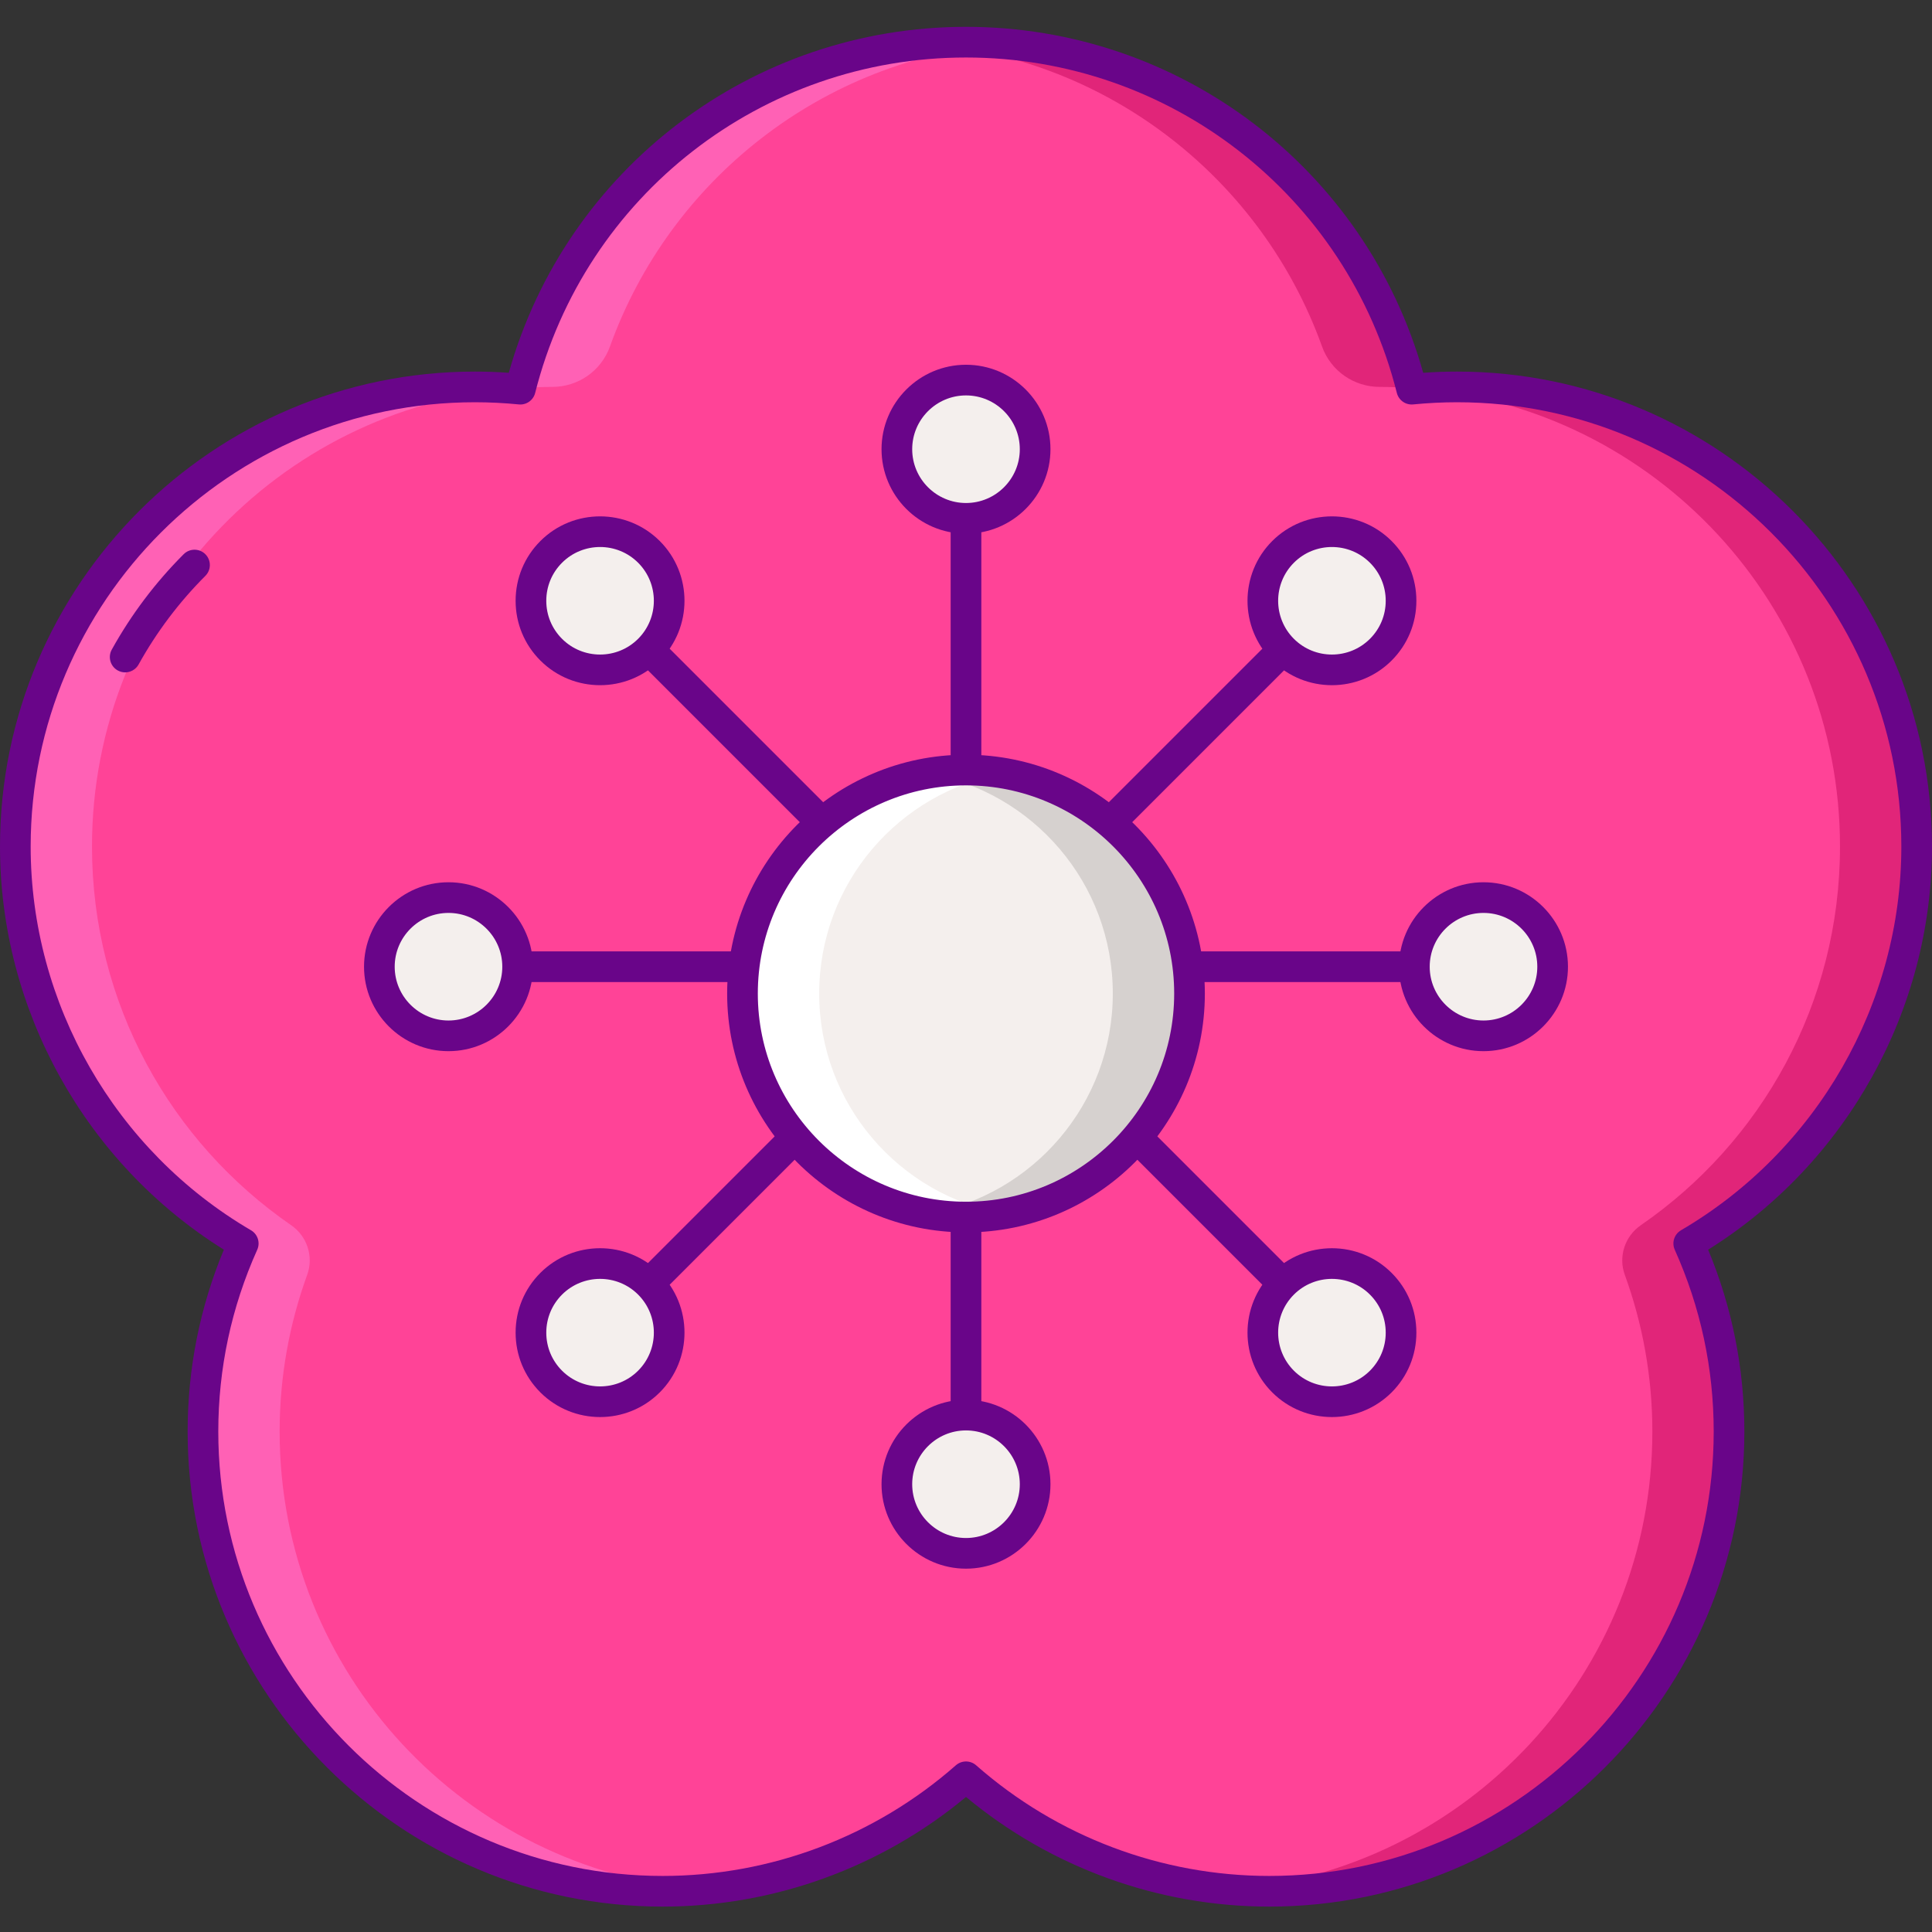 <svg height="504pt" viewBox="0 -7 504 504" width="504pt" xmlns="http://www.w3.org/2000/svg"><rect x="0" y="-7" width="504" height="504" fill="#333333" stroke="none"/><path d="m500 213.848c0-66.227-53.688-119.914-119.91-119.914-3.992 0-7.934.207-11.82.586-13.109-52.012-60.184-90.52-116.27-90.52s-103.16 38.508-116.27 90.52c-3.887-.379-7.832-.586-11.82-.586-66.223 0-119.91 53.688-119.91 119.914 0 44.168 23.898 82.734 59.457 103.539-6.734 14.984-10.508 31.582-10.508 49.074 0 66.227 53.684 119.914 119.91 119.914 30.336 0 58.02-11.289 79.141-29.863 21.117 18.574 48.805 29.863 79.141 29.863 66.227 0 119.91-53.688 119.91-119.914 0-17.488-3.773-34.09-10.508-49.074 35.559-20.805 59.457-59.371 59.457-103.539zm0 0" fill="#ff4397"/><path d="m344.875 83.383c2.297 6.387 8.309 10.559 15.094 10.551h.121c2.723 0 5.422.125 8.102.305-13.207-51.871-60.211-90.238-116.191-90.238-3.367 0-6.703.145-10 .422 47.617 3.93 87.336 35.68 102.875 78.961zm0 0" fill="#e12579"/><path d="m500 213.848c0-66.227-53.688-119.914-119.91-119.914-3.367 0-6.688.176-9.977.449 61.527 5.098 109.887 56.613 109.887 119.465 0 40.992-20.586 77.156-51.965 98.777-4.152 2.863-5.902 8.184-4.18 12.922 4.645 12.77 7.195 26.543 7.195 40.914 0 62.887-48.414 114.426-110 119.473 3.328.277 6.688.441 10.09.441 66.227 0 119.91-53.688 119.91-119.914 0-17.488-3.773-34.09-10.508-49.074 35.559-20.805 59.457-59.371 59.457-103.539zm0 0" fill="#e12579"/><path d="m159.125 83.383c-2.297 6.387-8.309 10.559-15.094 10.551-.039 0-.078 0-.121 0-2.723 0-5.422.125-8.102.305 13.207-51.871 60.211-90.238 116.191-90.238 3.367 0 6.703.145 10 .422-47.617 3.93-87.336 35.68-102.875 78.961zm0 0" fill="#ff61b5"/><path d="m4 213.848c0-66.227 53.688-119.914 119.91-119.914 3.367 0 6.688.176 9.98.449-61.531 5.098-109.891 56.613-109.891 119.465 0 40.992 20.586 77.156 51.965 98.777 4.152 2.863 5.902 8.184 4.18 12.922-4.645 12.77-7.195 26.543-7.195 40.914 0 62.887 48.414 114.426 110 119.473-3.328.277-6.688.441-10.09.441-66.227 0-119.91-53.688-119.91-119.914 0-17.488 3.773-34.09 10.508-49.074-35.559-20.805-59.457-59.371-59.457-103.539zm0 0" fill="#ff61b5"/><g fill="#690589"><path d="m331.137 490.371c-28.949 0-56.914-10.133-79.137-28.598-22.223 18.465-50.188 28.598-79.141 28.598-68.324 0-123.91-55.586-123.91-123.91 0-16.426 3.176-32.375 9.449-47.457-36.109-22.555-58.398-62.52-58.398-105.156 0-68.328 55.586-123.914 123.91-123.914 2.898 0 5.855.105 8.816.32 14.984-53.316 63.551-90.254 119.273-90.254s104.289 36.938 119.273 90.254c2.961-.215 5.918-.32 8.816-.32 68.324 0 123.91 55.586 123.91 123.914 0 42.637-22.289 82.605-58.398 105.156 6.273 15.086 9.449 31.031 9.449 47.457 0 68.324-55.586 123.91-123.914 123.91zm-79.137-37.859c.945 0 1.887.332 2.641.996 21.164 18.613 48.332 28.867 76.496 28.867 63.914 0 115.914-52 115.914-115.914 0-16.473-3.418-32.434-10.156-47.434-.836-1.863-.133-4.059 1.629-5.09 35.453-20.746 57.477-59.098 57.477-100.09 0-63.914-51.996-115.914-115.91-115.914-3.742 0-7.59.191-11.43.566-1.98.199-3.785-1.082-4.27-3.004-12.984-51.516-59.199-87.496-112.391-87.496s-99.406 35.98-112.391 87.496c-.48 1.922-2.301 3.207-4.27 3.004-3.84-.375-7.688-.566-11.43-.566-63.914 0-115.91 52-115.91 115.914 0 40.992 22.023 79.344 57.473 100.09 1.766 1.031 2.469 3.227 1.629 5.09-6.738 15-10.156 30.957-10.156 47.434 0 63.914 52 115.914 115.914 115.914 28.164 0 55.332-10.254 76.496-28.867.758-.664 1.699-.996 2.645-.996zm0 0"/><path d="m32.652 168.402c-.652 0-1.316-.16-1.934-.5-1.934-1.07-2.629-3.504-1.562-5.438 5.055-9.121 11.367-17.496 18.758-24.891 1.562-1.559 4.098-1.559 5.656 0 1.562 1.562 1.562 4.098 0 5.656-6.867 6.871-12.723 14.645-17.414 23.113-.727 1.312-2.094 2.059-3.504 2.059zm0 0"/><path d="m252 384.188c-2.207 0-4-1.793-4-4v-270c0-2.211 1.793-4 4-4s4 1.789 4 4v270c0 2.207-1.793 4-4 4zm0 0"/></g><path d="m259.055 93.586c-9.168-3.891-19.754.383-23.648 9.551s.379 19.754 9.547 23.648c9.164 3.895 19.754-.383 23.648-9.547 3.895-9.168-.379-19.758-9.547-23.652zm0 0" fill="#f4efed"/><path d="m270.035 380.188c0 9.957-8.074 18.031-18.035 18.031s-18.035-8.074-18.035-18.031c0-9.961 8.074-18.035 18.035-18.035s18.035 8.074 18.035 18.035zm0 0" fill="#f4efed"/><path d="m252 402.219c-12.148 0-22.035-9.883-22.035-22.031 0-12.152 9.887-22.035 22.035-22.035s22.035 9.883 22.035 22.035c0 12.148-9.887 22.031-22.035 22.031zm0-36.066c-7.738 0-14.035 6.293-14.035 14.035 0 7.738 6.297 14.031 14.035 14.031s14.035-6.293 14.035-14.031c0-7.742-6.297-14.035-14.035-14.035zm0 0" fill="#690589"/><path d="m252 132.219c-12.148 0-22.035-9.883-22.035-22.031 0-12.152 9.887-22.035 22.035-22.035s22.035 9.883 22.035 22.035c0 12.148-9.887 22.031-22.035 22.031zm0-36.066c-7.738 0-14.035 6.293-14.035 14.035 0 7.738 6.297 14.031 14.035 14.031s14.035-6.293 14.035-14.031c0-7.742-6.297-14.035-14.035-14.035zm0 0" fill="#690589"/><path d="m387 249.188h-270c-2.207 0-4-1.793-4-4 0-2.211 1.793-4 4-4h270c2.207 0 4 1.789 4 4 0 2.207-1.793 4-4 4zm0 0" fill="#690589"/><path d="m405.031 245.188c0 9.957-8.074 18.031-18.031 18.031s-18.031-8.074-18.031-18.031c0-9.961 8.074-18.035 18.031-18.035s18.031 8.074 18.031 18.035zm0 0" fill="#f4efed"/><path d="m135.031 245.188c0 9.957-8.074 18.031-18.031 18.031s-18.031-8.074-18.031-18.031c0-9.961 8.074-18.035 18.031-18.035s18.031 8.074 18.031 18.035zm0 0" fill="#f4efed"/><path d="m117 267.219c-12.148 0-22.035-9.883-22.035-22.031 0-12.152 9.887-22.035 22.035-22.035s22.035 9.883 22.035 22.035c0 12.148-9.887 22.031-22.035 22.031zm0-36.066c-7.738 0-14.035 6.293-14.035 14.035 0 7.738 6.297 14.031 14.035 14.031s14.035-6.293 14.035-14.031c0-7.742-6.297-14.035-14.035-14.035zm0 0" fill="#690589"/><path d="m387 267.219c-12.148 0-22.035-9.883-22.035-22.031 0-12.152 9.887-22.035 22.035-22.035s22.035 9.883 22.035 22.035c0 12.148-9.887 22.031-22.035 22.031zm0-36.066c-7.738 0-14.035 6.293-14.035 14.035 0 7.738 6.297 14.031 14.035 14.031s14.035-6.293 14.035-14.031c0-7.742-6.297-14.035-14.035-14.035zm0 0" fill="#690589"/><path d="m347.457 344.645c-1.023 0-2.047-.391-2.828-1.172l-190.918-190.918c-1.562-1.562-1.562-4.094 0-5.656 1.562-1.559 4.094-1.559 5.656 0l190.918 190.918c1.562 1.562 1.562 4.094 0 5.656-.777.781-1.805 1.172-2.828 1.172zm0 0" fill="#690589"/><path d="m174.574 149.727c0 9.961-8.074 18.035-18.035 18.035-9.957 0-18.031-8.074-18.031-18.035 0-9.961 8.074-18.035 18.031-18.035 9.961 0 18.035 8.074 18.035 18.035zm0 0" fill="#f4efed"/><path d="m365.492 340.645c0 9.961-8.074 18.035-18.031 18.035-9.961 0-18.035-8.074-18.035-18.035 0-9.957 8.074-18.031 18.035-18.031 9.957 0 18.031 8.074 18.031 18.031zm0 0" fill="#f4efed"/><path d="m347.457 362.668c-5.641 0-11.285-2.148-15.578-6.441-8.59-8.594-8.59-22.57 0-31.16s22.57-8.59 31.16 0c4.16 4.16 6.453 9.695 6.453 15.578 0 5.887-2.293 11.418-6.453 15.582-4.297 4.293-9.938 6.441-15.582 6.441zm0-36.047c-3.594 0-7.188 1.367-9.922 4.102-5.473 5.473-5.473 14.375 0 19.848 5.473 5.469 14.375 5.473 19.848 0 2.648-2.648 4.109-6.176 4.109-9.922 0-3.75-1.457-7.273-4.109-9.922-2.738-2.742-6.332-4.105-9.926-4.105zm0 0" fill="#690589"/><path d="m156.543 171.746c-5.645 0-11.285-2.145-15.582-6.441-4.16-4.16-6.453-9.691-6.453-15.578 0-5.887 2.293-11.418 6.453-15.582 8.59-8.59 22.57-8.586 31.16 0 8.59 8.59 8.59 22.57 0 31.16-4.297 4.297-9.938 6.441-15.578 6.441zm0-36.047c-3.594 0-7.188 1.367-9.926 4.105-2.648 2.648-4.109 6.172-4.109 9.922 0 3.746 1.457 7.27 4.109 9.922 5.473 5.473 14.375 5.473 19.848 0 5.473-5.469 5.473-14.375 0-19.848-2.738-2.734-6.332-4.102-9.922-4.102zm0 0" fill="#690589"/><path d="m156.543 344.645c-1.023 0-2.047-.391-2.828-1.172-1.562-1.562-1.562-4.094 0-5.656l190.918-190.918c1.562-1.562 4.094-1.562 5.656 0s1.562 4.094 0 5.656l-190.918 190.918c-.781.781-1.809 1.172-2.828 1.172zm0 0" fill="#690589"/><path d="m365.492 149.727c0 9.961-8.074 18.035-18.031 18.035-9.961 0-18.035-8.074-18.035-18.035 0-9.961 8.074-18.035 18.035-18.035 9.957 0 18.031 8.074 18.031 18.035zm0 0" fill="#f4efed"/><path d="m174.574 340.645c0 9.961-8.074 18.035-18.035 18.035-9.957 0-18.031-8.074-18.031-18.035 0-9.957 8.074-18.031 18.031-18.031 9.961 0 18.035 8.074 18.035 18.031zm0 0" fill="#f4efed"/><path d="m156.543 362.668c-5.645 0-11.285-2.148-15.582-6.441-4.16-4.164-6.453-9.695-6.453-15.582s2.293-11.418 6.453-15.582c8.59-8.586 22.57-8.586 31.16 0 8.59 8.59 8.59 22.57 0 31.16-4.297 4.297-9.938 6.445-15.578 6.445zm0-36.047c-3.594 0-7.188 1.367-9.926 4.102-2.648 2.652-4.109 6.176-4.109 9.922 0 3.75 1.457 7.273 4.109 9.926 5.473 5.469 14.375 5.473 19.848 0 5.473-5.469 5.473-14.375 0-19.848-2.738-2.738-6.332-4.102-9.922-4.102zm12.75 26.773h.02zm0 0" fill="#690589"/><path d="m347.457 171.746c-5.641 0-11.285-2.145-15.578-6.441-8.59-8.59-8.59-22.57 0-31.16 8.59-8.59 22.57-8.586 31.16 0 4.16 4.164 6.453 9.699 6.453 15.582 0 5.887-2.293 11.418-6.453 15.582-4.297 4.293-9.938 6.438-15.582 6.438zm0-36.047c-3.594 0-7.188 1.367-9.922 4.105-5.473 5.469-5.473 14.375 0 19.844 5.473 5.473 14.375 5.473 19.848 0 2.648-2.648 4.109-6.172 4.109-9.922s-1.457-7.27-4.109-9.922c-2.738-2.738-6.332-4.105-9.926-4.105zm0 0" fill="#690589"/><path d="m310.309 252.188c0 32.199-26.105 58.305-58.309 58.305s-58.309-26.105-58.309-58.305c0-32.203 26.105-58.309 58.309-58.309s58.309 26.105 58.309 58.309zm0 0" fill="#f4efed"/><path d="m252 193.879c-3.414 0-6.754.309-10.008.871 27.434 4.746 48.305 28.645 48.305 57.434 0 28.789-20.871 52.688-48.305 57.434 3.254.562 6.594.875 10.008.875 32.203 0 58.309-26.105 58.309-58.309 0-32.199-26.105-58.305-58.309-58.305zm0 0" fill="#d6d1cf"/><path d="m252 193.879c3.414 0 6.754.309 10.008.871-27.434 4.746-48.305 28.645-48.305 57.434 0 28.789 20.871 52.688 48.305 57.434-3.254.562-6.594.875-10.008.875-32.203 0-58.309-26.105-58.309-58.309 0-32.199 26.105-58.305 58.309-58.305zm0 0" fill="#fff"/><path d="m252 314.492c-34.359 0-62.309-27.949-62.309-62.305 0-34.359 27.953-62.309 62.309-62.309s62.309 27.949 62.309 62.309c0 34.355-27.949 62.305-62.309 62.305zm0-116.613c-29.945 0-54.309 24.359-54.309 54.309 0 29.945 24.363 54.305 54.309 54.305s54.309-24.359 54.309-54.305c0-29.949-24.363-54.309-54.309-54.309zm0 0" fill="#690589"/></svg>